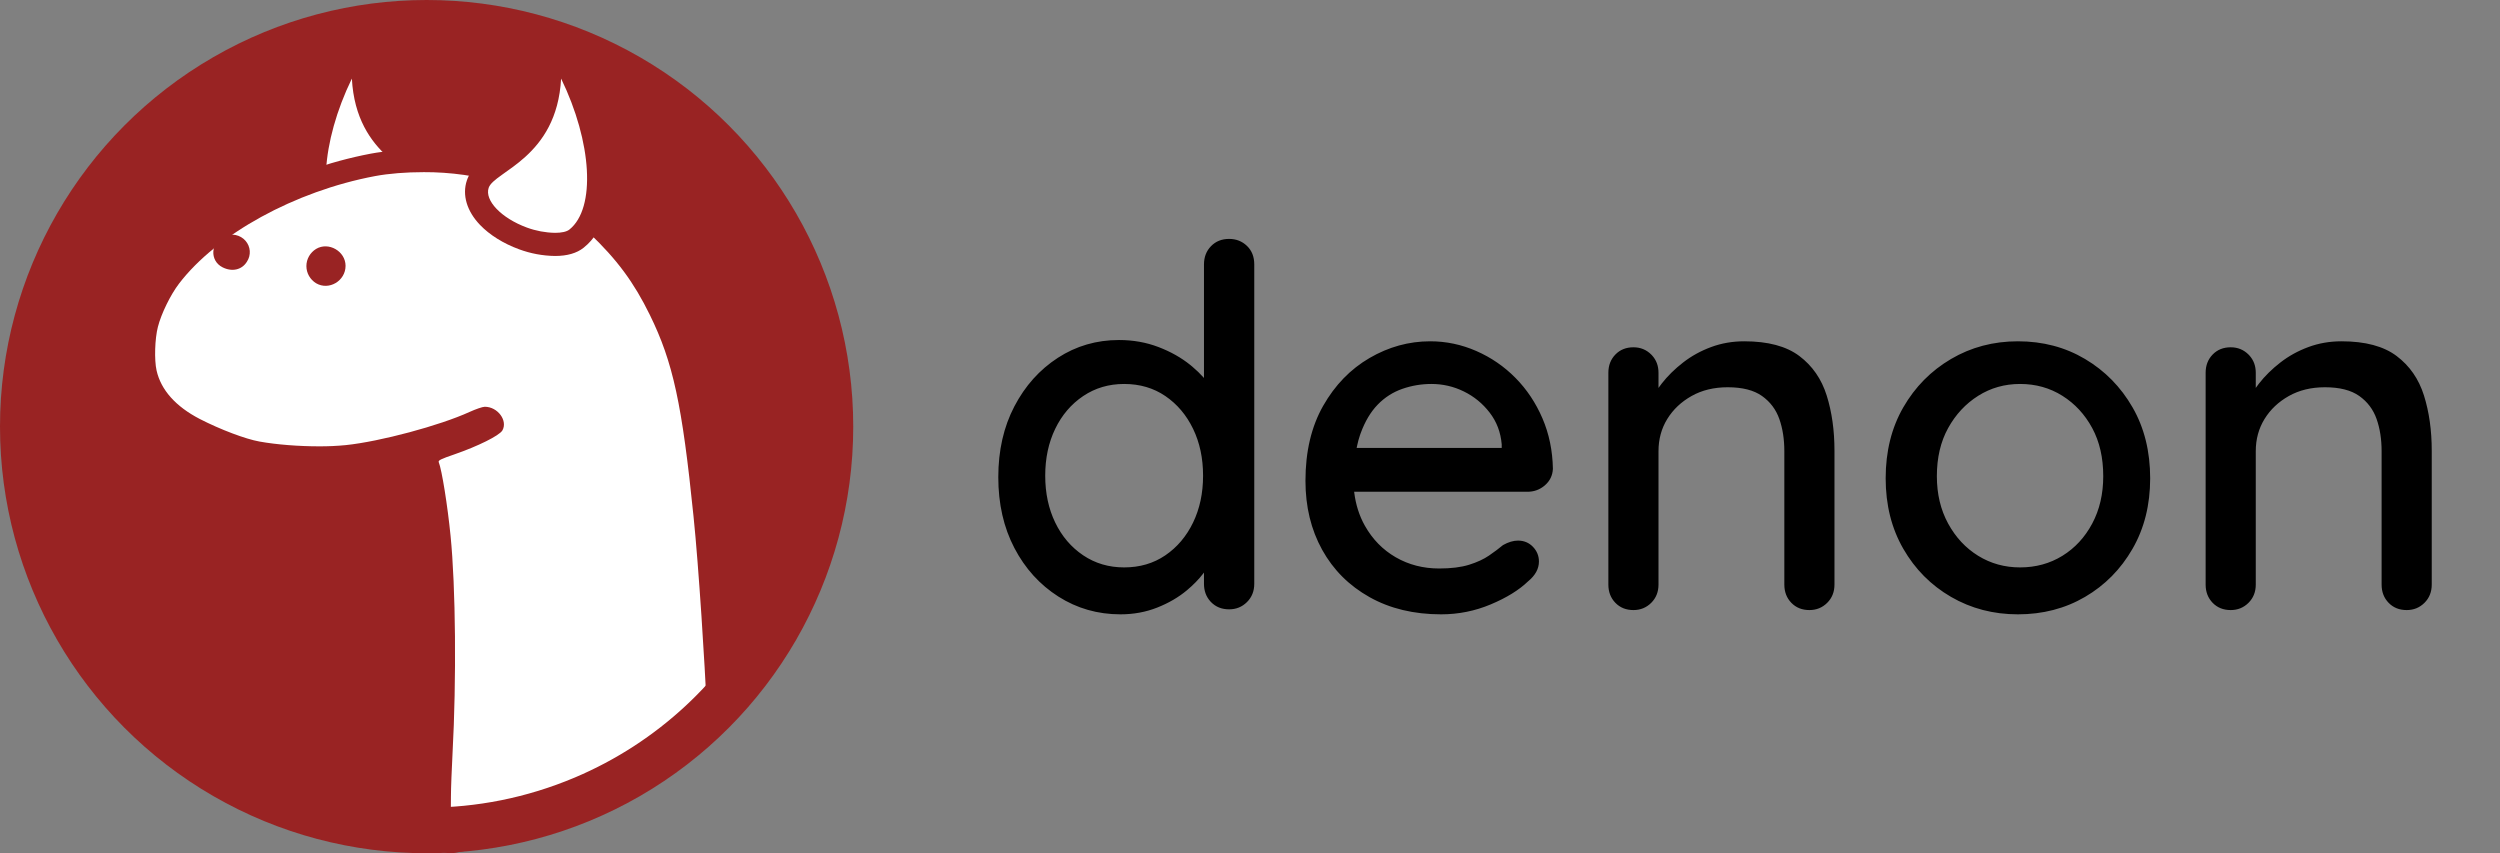 <?xml version="1.0" encoding="UTF-8"?>
<svg width="586px" height="200px" viewBox="0 0 586 200" version="1.1" xmlns="http://www.w3.org/2000/svg" xmlns:xlink="http://www.w3.org/1999/xlink">
    <rect x="0" y="0" width="586" height="200" fill="#808080" stroke="none"/>
    <!-- Generator: Sketch 60.1 (88133) - https://sketch.com -->
    <title>denon-horizontal</title>
    <desc>Created with Sketch.</desc>
    <g id="denon-horizontal" stroke="none" stroke-width="1" fill="none" fill-rule="evenodd">
        <g id="denon" fill-rule="nonzero">
            <circle id="Oval" fill="#992323" cx="100" cy="100" r="100"></circle>
            <path d="M82.98,56 C80.824,56 79.165,55.553 78.068,54.674 C74.426,51.741 72.639,46.045 73.061,38.63 C73.446,31.8 75.64,23.944 79.232,16.499 C79.759,15.405 80.948,14.811 82.125,15.054 C83.301,15.297 84.167,16.316 84.23,17.531 C84.848,29.278 91.285,33.869 95.983,37.222 C98.266,38.849 100.066,40.136 100.708,42.078 C101.508,44.477 100.651,47.162 98.297,49.641 C96.381,51.669 93.543,53.436 90.334,54.618 C87.976,55.493 85.49,55.96 82.98,56 L82.98,56 Z" id="Path" fill="#FFFFFF"></path>
            <path d="M82.479,18.418 C83.458,37.021 98.161,40.149 99.461,44.033 C100.44,46.966 96.524,51.136 90.488,53.343 C88.372,54.12 86.143,54.536 83.891,54.574 C82.393,54.574 81.179,54.328 80.54,53.813 C74.255,48.823 75.224,33.309 82.479,18.418 M82.479,13 C80.424,13.001 78.548,14.179 77.645,16.037 C73.819,23.901 71.482,32.243 71.068,39.518 C70.848,43.358 71.163,46.804 72.003,49.764 C73.016,53.335 74.766,56.131 77.202,58.072 C78.81,59.352 81.062,60 83.894,60 C86.774,59.962 89.627,59.43 92.331,58.429 C95.988,57.091 99.241,55.062 101.488,52.712 C104.581,49.481 105.702,45.683 104.567,42.294 C103.627,39.494 101.36,37.89 98.734,36.031 C94.125,32.777 88.407,28.726 87.844,18.135 C87.692,15.256 85.325,13.001 82.459,13.005 L82.479,13 Z" id="Shape" fill="#992323"></path>
            <path d="M104.628,198 C103.914,198 103.23,197.714 102.727,197.206 C102.224,196.698 101.944,196.01 101.95,195.295 L102.014,187.341 C102.014,185.292 102.208,180.609 102.388,177.135 C103.309,159.998 103.119,138.158 101.933,126.33 C101.174,118.588 99.866,111.085 99.355,109.805 L99.341,109.771 C99.051,109.024 99.079,108.191 99.418,107.466 C100.093,106.019 101.502,105.534 104.594,104.47 C109.969,102.597 113.485,100.675 114.378,99.943 C114.36,99.78 114.305,99.623 114.217,99.485 C113.898,98.937 113.341,98.57 112.713,98.492 C111.829,98.75 110.966,99.077 110.132,99.468 C102.902,102.795 88.753,106.614 80.432,107.483 C78.269,107.696 76.096,107.796 73.923,107.783 C68.942,107.783 63.564,107.346 59.543,106.617 C55.981,105.97 49.939,103.69 44.854,101.053 C38.548,97.772 34.59,93.214 33.4,87.862 C32.752,84.974 32.913,79.603 33.728,76.371 C34.592,72.956 36.91,68.166 39.118,65.261 C43.68,59.243 50.596,53.58 59.124,48.857 C67.669,44.151 76.898,40.816 86.475,38.976 C89.817,38.35 93.997,38 98.248,38 C101.552,37.985 104.853,38.212 108.124,38.679 C115.415,39.776 121.757,41.803 128.086,45.057 C132.208,47.189 134.311,48.762 138.815,53.08 C145.502,59.492 149.619,65.093 153.494,73.054 C159.081,84.506 161.231,94.423 163.943,121.291 C165.196,133.55 166.674,157.593 166.998,165.952 C167.008,166.214 166.98,166.476 166.915,166.73 C166.328,168.989 164.522,169.572 163.653,169.852 C162.679,170.162 161.494,170.55 159.758,173.999 C159.645,174.223 159.502,174.431 159.332,174.616 C155.695,178.557 154.602,179.211 152.474,179.553 C151.892,179.645 151.293,179.74 149.933,180.401 C147.525,181.567 145.977,182.841 144.333,184.209 C141.731,186.365 139.041,188.599 133.418,189.98 C129.347,190.98 127.11,192.156 124.943,193.292 C121.895,194.89 119.016,196.402 112.652,196.463 L105.134,197.927 C104.968,197.968 104.799,197.992 104.628,198 L104.628,198 Z" id="Path" fill="#FFFFFF"></path>
            <path d="M99.234,40.351 C102.42,40.336 105.603,40.553 108.758,40.999 C115.466,41.951 121.966,44.013 127.991,47.099 C131.904,49.111 133.78,50.506 138.136,54.644 C144.611,60.806 148.595,66.195 152.323,73.813 C157.768,84.901 159.886,94.717 162.562,121.041 C163.785,132.841 165.277,156.675 165.619,165.439 C165.034,167.679 162.195,165.096 158.626,172.174 C153.12,178.103 154.813,175.031 149.987,177.353 C143.297,180.575 142.424,184.655 133.927,186.721 C123.532,189.262 123.708,193.083 113.437,193.115 L105.637,194.633 L105.701,186.697 C105.701,184.75 105.887,180.191 106.072,176.63 C107.007,159.382 106.821,137.611 105.605,125.532 C104.92,118.595 103.582,110.172 102.836,108.312 C102.68,107.911 103.397,107.57 106.478,106.516 C112.104,104.569 116.996,102.118 117.745,100.918 C119.082,98.628 116.685,95.345 113.635,95.345 C113.107,95.345 111.52,95.902 110.057,96.562 C103.086,99.752 89.112,103.498 81.05,104.335 C78.969,104.537 76.879,104.632 74.789,104.62 C70.097,104.62 64.861,104.228 60.82,103.498 C57.552,102.912 51.701,100.711 46.814,98.202 C41.189,95.281 37.728,91.421 36.7,86.838 C36.14,84.361 36.294,79.405 37.011,76.616 C37.789,73.55 39.968,69.091 41.959,66.489 C50.831,54.875 69.131,44.811 87.897,41.279 C91.174,40.668 95.2,40.354 99.226,40.354 M99.226,35 C94.794,35 90.421,35.36 86.906,36.017 C77.003,37.904 67.459,41.326 58.623,46.159 C49.73,51.044 42.48,56.951 37.684,63.242 C35.238,66.433 32.767,71.5 31.813,75.29 C30.884,78.909 30.727,84.731 31.466,88.007 C32.422,92.273 35.438,98.341 44.351,102.948 L44.364,102.948 C49.686,105.679 56.065,108.059 59.878,108.753 C64.068,109.51 69.662,109.97 74.799,109.97 C77.079,109.983 79.358,109.878 81.628,109.656 C86.013,109.201 91.976,107.952 97.756,106.387 C97.316,107.641 97.34,109.01 97.825,110.247 L97.825,110.276 C98.314,111.676 99.559,119.05 100.251,126.067 C101.425,137.75 101.618,159.377 100.699,176.355 C100.518,179.85 100.32,184.557 100.32,186.687 L100.256,194.604 C100.245,196.031 100.807,197.404 101.817,198.417 C102.828,199.43 104.203,200 105.637,200 C105.984,200 106.331,199.967 106.672,199.9 L113.983,198.476 C120.853,198.372 124.131,196.663 127.303,195.011 C129.338,193.952 131.439,192.854 135.211,191.934 C141.46,190.408 144.537,187.875 147.252,185.64 C148.837,184.336 150.205,183.206 152.33,182.187 C153.34,181.7 153.693,181.644 154.138,181.573 C157.271,181.072 158.915,179.765 162.579,175.822 C162.921,175.454 163.209,175.039 163.435,174.591 C164.308,172.86 164.934,172.237 165.162,172.05 C165.284,171.952 165.299,171.938 165.771,171.787 C166.783,171.463 169.868,170.475 170.826,166.797 C170.961,166.291 171.018,165.768 170.995,165.245 C170.677,156.872 169.185,132.804 167.928,120.508 C166.478,106.265 165.269,97.598 163.753,90.599 C162.2,83.426 160.231,77.699 157.168,71.474 C153.177,63.33 148.742,57.335 141.862,50.786 C137.114,46.264 134.876,44.606 130.463,42.34 L130.463,42.34 C123.832,38.957 117.197,36.85 109.575,35.708 C106.156,35.223 102.705,34.987 99.251,35.002 L99.226,35 Z" id="Shape" fill="#992323"></path>
            <path d="M52.627,55.365 C49.335,56.757 49.081,61.122 52.184,62.665 C54.423,63.782 56.71,63.254 57.882,61.334 C58.894,59.805 58.753,57.807 57.538,56.427 C56.323,55.047 54.324,54.615 52.627,55.365 L52.627,55.365 Z M74.097,58.346 C72.68,59.214 71.819,60.735 71.819,62.37 C71.819,64.006 72.68,65.526 74.097,66.395 C77.106,68.161 81,65.838 81,62.309 C80.995,58.893 77.014,56.601 74.097,58.346 Z" id="Shape" fill="#992323"></path>
            <path d="M130.021,56 C127.511,55.957 125.025,55.488 122.668,54.611 C119.459,53.429 116.631,51.662 114.706,49.635 C112.349,47.156 111.492,44.469 112.292,42.073 C112.936,40.131 114.737,38.857 117.016,37.218 C121.717,33.866 128.154,29.275 128.771,17.531 C128.834,16.315 129.7,15.297 130.876,15.054 C132.053,14.811 133.242,15.405 133.769,16.499 C137.361,23.942 139.552,31.793 139.94,38.624 C140.359,46.04 138.582,51.732 134.933,54.662 C133.838,55.548 132.181,56 130.021,56 Z" id="Path" fill="#FFFFFF"></path>
            <path d="M131.521,18.414 C138.762,33.304 139.731,48.818 133.457,53.816 C132.818,54.325 131.607,54.577 130.107,54.577 C127.857,54.538 125.629,54.122 123.515,53.345 C117.483,51.129 113.558,46.969 114.541,44.035 C115.843,40.156 130.533,37.028 131.521,18.421 M131.521,13.002 C128.656,12.998 126.29,15.253 126.138,18.133 C125.575,28.723 119.859,32.78 115.263,36.033 C112.64,37.893 110.369,39.496 109.434,42.296 C108.296,45.685 109.42,49.483 112.513,52.715 C114.759,55.064 118.009,57.094 121.667,58.431 C124.371,59.433 127.226,59.963 130.107,60 C132.938,60 135.19,59.352 136.797,58.072 C139.244,56.131 140.982,53.335 141.997,49.764 C142.837,46.809 143.152,43.36 142.932,39.518 C142.516,32.243 140.182,23.901 136.357,16.037 C135.453,14.178 133.577,13 131.521,13 L131.521,13.002 Z" id="Shape" fill="#992323"></path>
            <path d="M100.001,10.74 C142.453,10.775 179.011,40.695 187.439,82.302 C195.867,123.91 173.833,165.698 134.741,182.25 C89.316,201.437 36.937,180.166 17.75,134.741 C-1.437,89.316 19.834,36.937 65.259,17.75 C76.25,13.1 88.067,10.716 100.001,10.74 M100.001,1 C45.317,1 1,45.317 1,100.001 C1,154.686 45.317,199 100.001,199 C154.686,199 199,154.683 199,100.001 C199,45.319 154.676,1 100.001,1 Z" id="Shape" fill="#992323"></path>
        </g>
        <path d="M262.644,144 C265.709,144 268.578,143.472 271.25,142.416 C273.921,141.36 276.24,140.011 278.204,138.368 C279.716,137.104 280.983,135.806 282.006,134.473 L282.212,134.198 L282.212,136.843 C282.212,138.456 282.696,139.812 283.663,140.909 L283.862,141.125 C284.963,142.26 286.377,142.827 288.106,142.827 C289.756,142.827 291.151,142.26 292.291,141.125 C293.43,139.991 294,138.564 294,136.843 L294,136.843 L294,61.984 C294,60.185 293.43,58.738 292.291,57.643 C291.151,56.548 289.756,56 288.106,56 C286.377,56 284.963,56.567 283.862,57.701 C282.762,58.836 282.212,60.263 282.212,61.984 L282.212,61.984 L282.212,88.603 L282.064,88.433 C281.309,87.59 280.458,86.768 279.511,85.967 L279.029,85.568 C276.908,83.847 274.413,82.439 271.544,81.344 C268.676,80.249 265.591,79.701 262.291,79.701 C257.026,79.701 252.251,81.09 247.969,83.867 C243.686,86.644 240.287,90.437 237.772,95.248 C235.257,100.059 234,105.593 234,111.851 C234,118.108 235.257,123.643 237.772,128.453 C240.287,133.264 243.725,137.058 248.086,139.835 C252.448,142.612 257.301,144 262.644,144 Z M263.5,133 C259.909,133 256.709,132.055 253.899,130.165 C251.089,128.275 248.903,125.715 247.342,122.486 C245.781,119.257 245,115.595 245,111.5 C245,107.405 245.781,103.743 247.342,100.514 C248.903,97.285 251.089,94.725 253.899,92.835 C256.709,90.945 259.909,90 263.5,90 C267.169,90 270.389,90.945 273.16,92.835 C275.931,94.725 278.097,97.285 279.658,100.514 C281.219,103.743 282,107.405 282,111.5 C282,115.595 281.219,119.257 279.658,122.486 C278.097,125.715 275.931,128.275 273.16,130.165 C270.389,132.055 267.169,133 263.5,133 Z M337.806,144 C341.86,144 345.739,143.221 349.442,141.664 C353.144,140.107 356.048,138.316 358.153,136.292 C359.868,134.891 360.726,133.333 360.726,131.62 C360.726,130.297 360.258,129.148 359.323,128.175 C358.387,127.202 357.218,126.715 355.815,126.715 C354.723,126.715 353.554,127.066 352.306,127.766 C351.371,128.545 350.28,129.363 349.032,130.219 C347.785,131.075 346.226,131.796 344.355,132.38 C342.484,132.964 340.145,133.255 337.339,133.255 C333.597,133.255 330.206,132.38 327.165,130.628 C324.125,128.876 321.708,126.404 319.915,123.212 C318.611,120.89 317.781,118.28 317.426,115.382 L317.413,115.27 L358.036,115.27 C359.491,115.27 360.777,114.829 361.893,113.948 L362.129,113.752 C363.298,112.74 363.922,111.455 364,109.898 C363.922,105.616 363.103,101.664 361.544,98.044 C359.985,94.423 357.88,91.27 355.23,88.584 C352.579,85.898 349.519,83.796 346.05,82.277 C342.581,80.759 338.976,80 335.234,80 C330.245,80 325.509,81.304 321.026,83.912 C316.544,86.521 312.919,90.258 310.151,95.124 C307.384,99.99 306,105.849 306,112.701 C306,118.774 307.306,124.165 309.917,128.876 C312.529,133.586 316.232,137.285 321.026,139.971 C325.821,142.657 331.414,144 337.806,144 Z M351.999,105 L318,105 L318.089,104.555 C318.278,103.659 318.506,102.815 318.773,102.021 L318.939,101.552 C319.958,98.769 321.292,96.532 322.939,94.838 C324.586,93.145 326.508,91.915 328.704,91.149 C330.9,90.383 333.175,90 335.528,90 C338.195,90 340.725,90.585 343.117,91.754 C345.509,92.923 347.529,94.576 349.176,96.713 C350.823,98.85 351.765,101.33 352,104.152 L352,104.152 L351.999,105 Z M424.124,143 C425.769,143 427.16,142.434 428.296,141.302 C429.432,140.17 430,138.745 430,137.028 L430,137.028 L430,105.645 C430,100.883 429.393,96.57 428.178,92.705 C426.964,88.841 424.829,85.757 421.774,83.454 C418.718,81.151 414.409,80 408.847,80 C406.105,80 403.52,80.449 401.091,81.347 C398.662,82.244 396.469,83.454 394.51,84.977 C392.551,86.499 390.887,88.138 389.516,89.895 C389.287,90.188 389.07,90.48 388.864,90.772 L388.751,90.937 L388.752,87.377 C388.752,85.767 388.252,84.414 387.254,83.319 L387.048,83.103 C385.912,81.971 384.521,81.405 382.876,81.405 C381.152,81.405 379.742,81.971 378.645,83.103 C377.548,84.235 377,85.66 377,87.377 L377,87.377 L377,137.028 C377,138.745 377.548,140.17 378.645,141.302 C379.742,142.434 381.152,143 382.876,143 C384.521,143 385.912,142.434 387.048,141.302 C388.184,140.17 388.752,138.745 388.752,137.028 L388.752,137.028 L388.752,105.762 C388.752,102.952 389.437,100.434 390.808,98.209 C392.179,95.984 394.079,94.189 396.508,92.822 C398.936,91.456 401.757,90.773 404.969,90.773 C408.416,90.773 411.099,91.456 413.019,92.822 C414.938,94.189 416.29,95.984 417.073,98.209 C417.857,100.434 418.248,102.952 418.248,105.762 L418.248,105.762 L418.248,137.028 C418.248,138.745 418.797,140.17 419.894,141.302 C420.99,142.434 422.401,143 424.124,143 Z M473,144 C478.827,144 484.071,142.637 488.733,139.912 C493.395,137.187 497.105,133.431 499.863,128.642 C502.621,123.854 504,118.345 504,112.117 C504,105.81 502.621,100.263 499.863,95.474 C497.105,90.686 493.395,86.91 488.733,84.146 C484.071,81.382 478.827,80 473,80 C467.251,80 462.026,81.382 457.325,84.146 C452.625,86.91 448.895,90.686 446.137,95.474 C443.379,100.263 442,105.81 442,112.117 C442,118.345 443.379,123.854 446.137,128.642 C448.895,133.431 452.625,137.187 457.325,139.912 C462.026,142.637 467.251,144 473,144 Z M473.5,133 C469.898,133 466.628,132.094 463.691,130.283 C460.755,128.472 458.405,125.951 456.643,122.723 C454.881,119.494 454,115.792 454,111.618 C454,107.287 454.881,103.526 456.643,100.337 C458.405,97.147 460.755,94.627 463.691,92.776 C466.628,90.925 469.898,90 473.5,90 C477.181,90 480.489,90.925 483.426,92.776 C486.363,94.627 488.693,97.147 490.416,100.337 C492.139,103.526 493,107.287 493,111.618 C493,115.792 492.139,119.494 490.416,122.723 C488.693,125.951 486.363,128.472 483.426,130.283 C480.489,132.094 477.181,133 473.5,133 Z M564.124,143 C565.769,143 567.16,142.434 568.296,141.302 C569.432,140.17 570,138.745 570,137.028 L570,137.028 L570,105.645 C570,100.883 569.393,96.57 568.178,92.705 C566.964,88.841 564.829,85.757 561.774,83.454 C558.718,81.151 554.409,80 548.847,80 C546.105,80 543.52,80.449 541.091,81.347 C538.662,82.244 536.469,83.454 534.51,84.977 C532.551,86.499 530.887,88.138 529.516,89.895 C529.287,90.188 529.07,90.48 528.864,90.772 L528.751,90.936 L528.752,87.377 C528.752,85.767 528.252,84.414 527.254,83.319 L527.048,83.103 C525.912,81.971 524.521,81.405 522.876,81.405 C521.152,81.405 519.742,81.971 518.645,83.103 C517.548,84.235 517,85.66 517,87.377 L517,87.377 L517,137.028 C517,138.745 517.548,140.17 518.645,141.302 C519.742,142.434 521.152,143 522.876,143 C524.521,143 525.912,142.434 527.048,141.302 C528.184,140.17 528.752,138.745 528.752,137.028 L528.752,137.028 L528.752,105.762 C528.752,102.952 529.437,100.434 530.808,98.209 C532.179,95.984 534.079,94.189 536.508,92.822 C538.936,91.456 541.757,90.773 544.969,90.773 C548.416,90.773 551.099,91.456 553.019,92.822 C554.938,94.189 556.29,95.984 557.073,98.209 C557.857,100.434 558.248,102.952 558.248,105.762 L558.248,105.762 L558.248,137.028 C558.248,138.745 558.797,140.17 559.894,141.302 C560.99,142.434 562.401,143 564.124,143 Z" id="denon" fill="#000000" fill-rule="nonzero"></path>
    </g>
</svg>